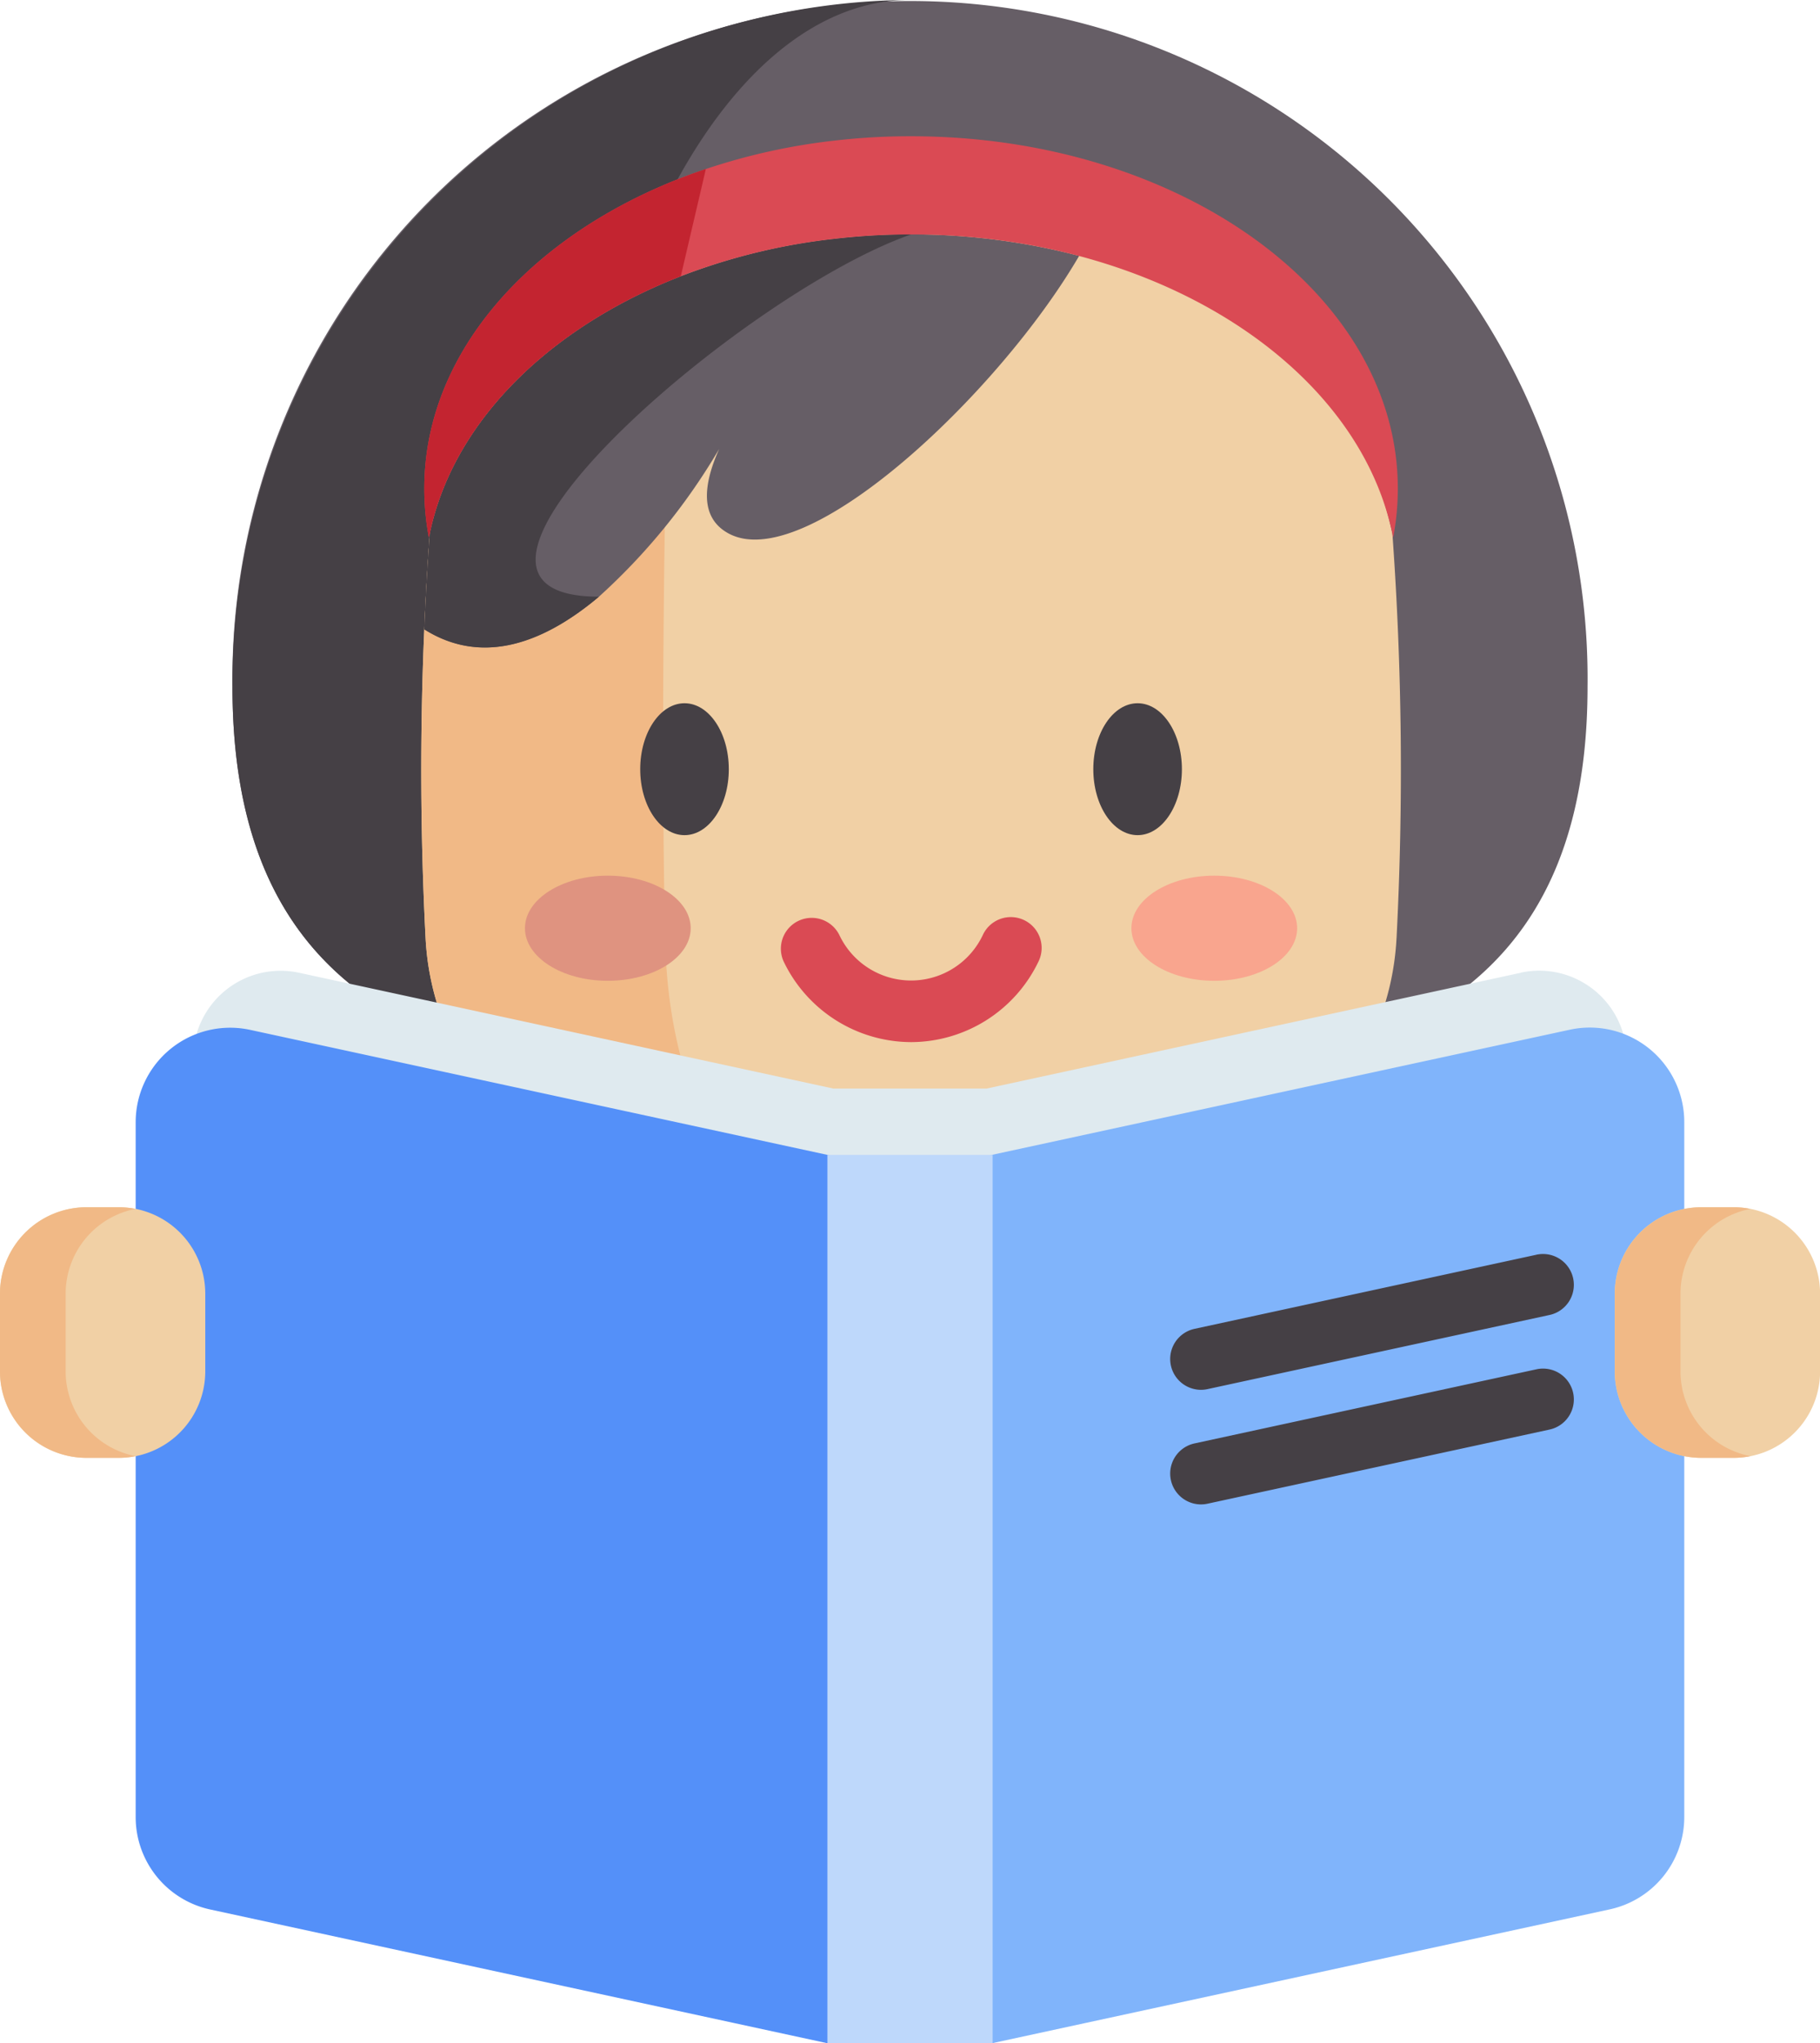 <svg xmlns="http://www.w3.org/2000/svg" width="75.726" height="85" viewBox="0 0 75.726 85">
  <g id="leer" transform="translate(-27.933)">
    <g id="Grupo_84819" data-name="Grupo 84819" transform="translate(37.605)">
      <path id="Trazado_120914" data-name="Trazado 120914" d="M142.574,28.571a28.193,28.193,0,1,0-56.382,0c0,15.78,12.622,16.97,28.191,16.97s28.191-1.191,28.191-16.97Z" transform="translate(-86.192)" fill="#665e66"/>
      <path id="Trazado_120915" data-name="Trazado 120915" d="M114.013,45.543c-15.4-.019-27.821-1.314-27.821-16.969A28.383,28.383,0,0,1,114.383,0c-7.924,0-14.347,12.792-14.347,28.571C100.036,44.108,106.26,45.5,114.013,45.543Z" transform="translate(-86.192 -0.003)" fill="#454045"/>
      <path id="Trazado_120916" data-name="Trazado 120916" d="M174.089,75.5A11.333,11.333,0,0,1,163.3,86.247q-7.5.355-15,.143h-.009q-1.9-.053-3.8-.143A11.332,11.332,0,0,1,133.689,75.5q-.33-6.417-.053-12.837h0q.083-2,.229-4c.924-4.391,4.543-10.635,9.6-12.835.149-.065.3-.129.452-.191a25.548,25.548,0,0,1,6.725-1.707,27.772,27.772,0,0,1,10.241.707h0c6.821,1.814,11.919,8.7,13.033,14.04a0,0,0,0,0,0,0,136.678,136.678,0,0,1,.174,16.818Z" transform="translate(-125.654 -36.482)" fill="#f1d0a5"/>
      <path id="Trazado_120917" data-name="Trazado 120917" d="M148.3,108.431h-.009q-1.9-.053-3.8-.143A11.332,11.332,0,0,1,133.69,97.545a136.5,136.5,0,0,1,.176-16.837c.924-4.391,4.543-8.144,9.6-10.345.149-.065.3-.129.451-.191-.346,8.45-.429,20.692-.252,27.612.137,5.319,2.08,9.657,4.633,10.647Z" transform="translate(-125.655 -58.522)" fill="#f1b986"/>
      <path id="Trazado_120918" data-name="Trazado 120918" d="M161.516,59.642h0C158.157,65.4,150.1,72.976,146.9,71.168c-1.172-.663-1.019-2.027-.358-3.5a26.019,26.019,0,0,1-5,6.145c-2.155,1.816-4.753,2.944-7.267,1.361h0q.083-2,.229-4c.924-4.391,4.543-8.144,9.6-10.345.149-.065.3-.129.452-.191a25.548,25.548,0,0,1,6.725-1.707,27.772,27.772,0,0,1,10.241.707Z" transform="translate(-126.29 -48.992)" fill="#665e66"/>
      <path id="Trazado_120919" data-name="Trazado 120919" d="M141.539,73.816c-2.155,1.816-4.753,2.944-7.267,1.361h0q.083-2,.229-4c.924-4.391,4.543-8.144,9.6-10.345.149-.065.3-.129.452-.191a25.548,25.548,0,0,1,6.725-1.707,27.359,27.359,0,0,1,3.25-.19c-7.039,2.456-21.572,15.072-12.987,15.072Z" transform="translate(-126.29 -48.992)" fill="#454045"/>
      <path id="Trazado_120920" data-name="Trazado 120920" d="M229.012,235.1a5.9,5.9,0,0,1-5.3-3.352,1.283,1.283,0,0,1,2.318-1.1,3.3,3.3,0,0,0,5.966,0,1.283,1.283,0,1,1,2.318,1.1A5.894,5.894,0,0,1,229.012,235.1Z" transform="translate(-200.777 -191.745)" fill="#da4a54"/>
      <g id="Grupo_84817" data-name="Grupo 84817" transform="translate(16.966 29.257)">
        <ellipse id="Elipse_4872" data-name="Elipse 4872" cx="1.843" cy="2.744" rx="1.843" ry="2.744" fill="#454045"/>
        <ellipse id="Elipse_4873" data-name="Elipse 4873" cx="1.843" cy="2.744" rx="1.843" ry="2.744" transform="translate(18.852)" fill="#454045"/>
      </g>
      <g id="Grupo_84818" data-name="Grupo 84818" transform="translate(12.17 36.43)">
        <ellipse id="Elipse_4874" data-name="Elipse 4874" cx="3.448" cy="2.187" rx="3.448" ry="2.187" fill="#df9380"/>
        <ellipse id="Elipse_4875" data-name="Elipse 4875" cx="3.448" cy="2.187" rx="3.448" ry="2.187" transform="translate(25.233)" fill="#f9a58e"/>
      </g>
      <path id="Trazado_120921" data-name="Trazado 120921" d="M174.779,48.795a10.816,10.816,0,0,1-.195,2.049c-1.368-7.13-9.826-12.619-20.058-12.619a27.344,27.344,0,0,0-3.25.19,25.559,25.559,0,0,0-6.331,1.55q-.429.165-.846.348c-5.123,2.231-8.773,6.056-9.634,10.524a10.847,10.847,0,0,1-.192-2.042c0-5.334,3.938-10,9.826-12.565q.914-.4,1.889-.726a25.831,25.831,0,0,1,5.287-1.175,27.346,27.346,0,0,1,3.25-.188C165.712,34.14,174.779,40.7,174.779,48.795Z" transform="translate(-126.291 -28.472)" fill="#da4a54"/>
      <path id="Trazado_120922" data-name="Trazado 120922" d="M145.988,42.353l-1.043,4.462q-.429.165-.846.348c-5.123,2.231-8.773,6.056-9.634,10.524a10.848,10.848,0,0,1-.192-2.042c0-5.334,3.938-10,9.826-12.565Q145.013,42.68,145.988,42.353Z" transform="translate(-126.291 -35.322)" fill="#c32430"/>
    </g>
    <path id="Trazado_120923" data-name="Trazado 120923" d="M131.6,243.348l-22.23,4.818H103l-22.23-4.818a3.64,3.64,0,0,0-4.411,3.556v26.762a3.641,3.641,0,0,0,2.869,3.557L103,282.375h6.365l23.772-5.152a3.641,3.641,0,0,0,2.869-3.557V246.9a3.64,3.64,0,0,0-4.411-3.556Z" transform="translate(-40.39 -202.878)" fill="#dfeaef"/>
    <path id="Trazado_120924" data-name="Trazado 120924" d="M288.835,261.434v28.91a3.933,3.933,0,0,1-3.1,3.843l-25.68,5.565-3.315-.83v-35.3l3.315-.83,24.014-5.2A3.932,3.932,0,0,1,288.835,261.434Z" transform="translate(-190.823 -214.752)" fill="#80b4fb"/>
    <path id="Trazado_120925" data-name="Trazado 120925" d="M94.284,263.627v35.3l-3.561.83-25.68-5.565a3.933,3.933,0,0,1-3.1-3.843v-28.91a3.932,3.932,0,0,1,4.765-3.841l24.014,5.2Z" transform="translate(-28.365 -214.752)" fill="#5490f9"/>
    <path id="Trazado_120926" data-name="Trazado 120926" d="M235.295,326.353V289.4h6.875v36.956" transform="translate(-172.936 -241.352)" fill="#bed8fb"/>
    <path id="Trazado_120927" data-name="Trazado 120927" d="M322.492,319.931a1.283,1.283,0,0,1-.27-2.537l14.2-3.078a1.283,1.283,0,1,1,.544,2.507l-14.2,3.078A1.285,1.285,0,0,1,322.492,319.931Z" transform="translate(-244.588 -262.11)" fill="#454045"/>
    <path id="Trazado_120928" data-name="Trazado 120928" d="M322.492,348.642a1.283,1.283,0,0,1-.27-2.537l14.2-3.078a1.283,1.283,0,1,1,.544,2.507l-14.2,3.078A1.287,1.287,0,0,1,322.492,348.642Z" transform="translate(-244.588 -286.054)" fill="#454045"/>
    <g id="Grupo_84822" data-name="Grupo 84822" transform="translate(27.933 50.23)">
      <g id="Grupo_84820" data-name="Grupo 84820">
        <path id="Trazado_120929" data-name="Trazado 120929" d="M32.875,312.986H31.53a3.6,3.6,0,0,1-3.6-3.6v-3.228a3.6,3.6,0,0,1,3.6-3.6h1.345a3.6,3.6,0,0,1,3.6,3.6v3.228A3.6,3.6,0,0,1,32.875,312.986Z" transform="translate(-27.934 -302.565)" fill="#f1d0a5"/>
        <path id="Trazado_120930" data-name="Trazado 120930" d="M33.565,312.915a3.408,3.408,0,0,1-.691.068H31.528a3.6,3.6,0,0,1-3.595-3.6V306.16a3.6,3.6,0,0,1,3.595-3.6h1.346a3.408,3.408,0,0,1,.691.068,3.594,3.594,0,0,0-2.9,3.528v3.227a3.594,3.594,0,0,0,2.9,3.528Z" transform="translate(-27.933 -302.563)" fill="#f1b986"/>
      </g>
      <g id="Grupo_84821" data-name="Grupo 84821" transform="translate(67.189)">
        <path id="Trazado_120931" data-name="Trazado 120931" d="M437.587,312.986h-1.345a3.6,3.6,0,0,1-3.6-3.6v-3.228a3.6,3.6,0,0,1,3.6-3.6h1.345a3.6,3.6,0,0,1,3.6,3.6v3.228A3.6,3.6,0,0,1,437.587,312.986Z" transform="translate(-432.646 -302.565)" fill="#f1d0a5"/>
        <path id="Trazado_120932" data-name="Trazado 120932" d="M438.277,312.915a3.408,3.408,0,0,1-.691.068H436.24a3.6,3.6,0,0,1-3.595-3.6V306.16a3.6,3.6,0,0,1,3.595-3.6h1.346a3.408,3.408,0,0,1,.691.068,3.594,3.594,0,0,0-2.9,3.528v3.227a3.594,3.594,0,0,0,2.9,3.528Z" transform="translate(-432.645 -302.563)" fill="#f1b986"/>
      </g>
    </g>
  </g>
</svg>
